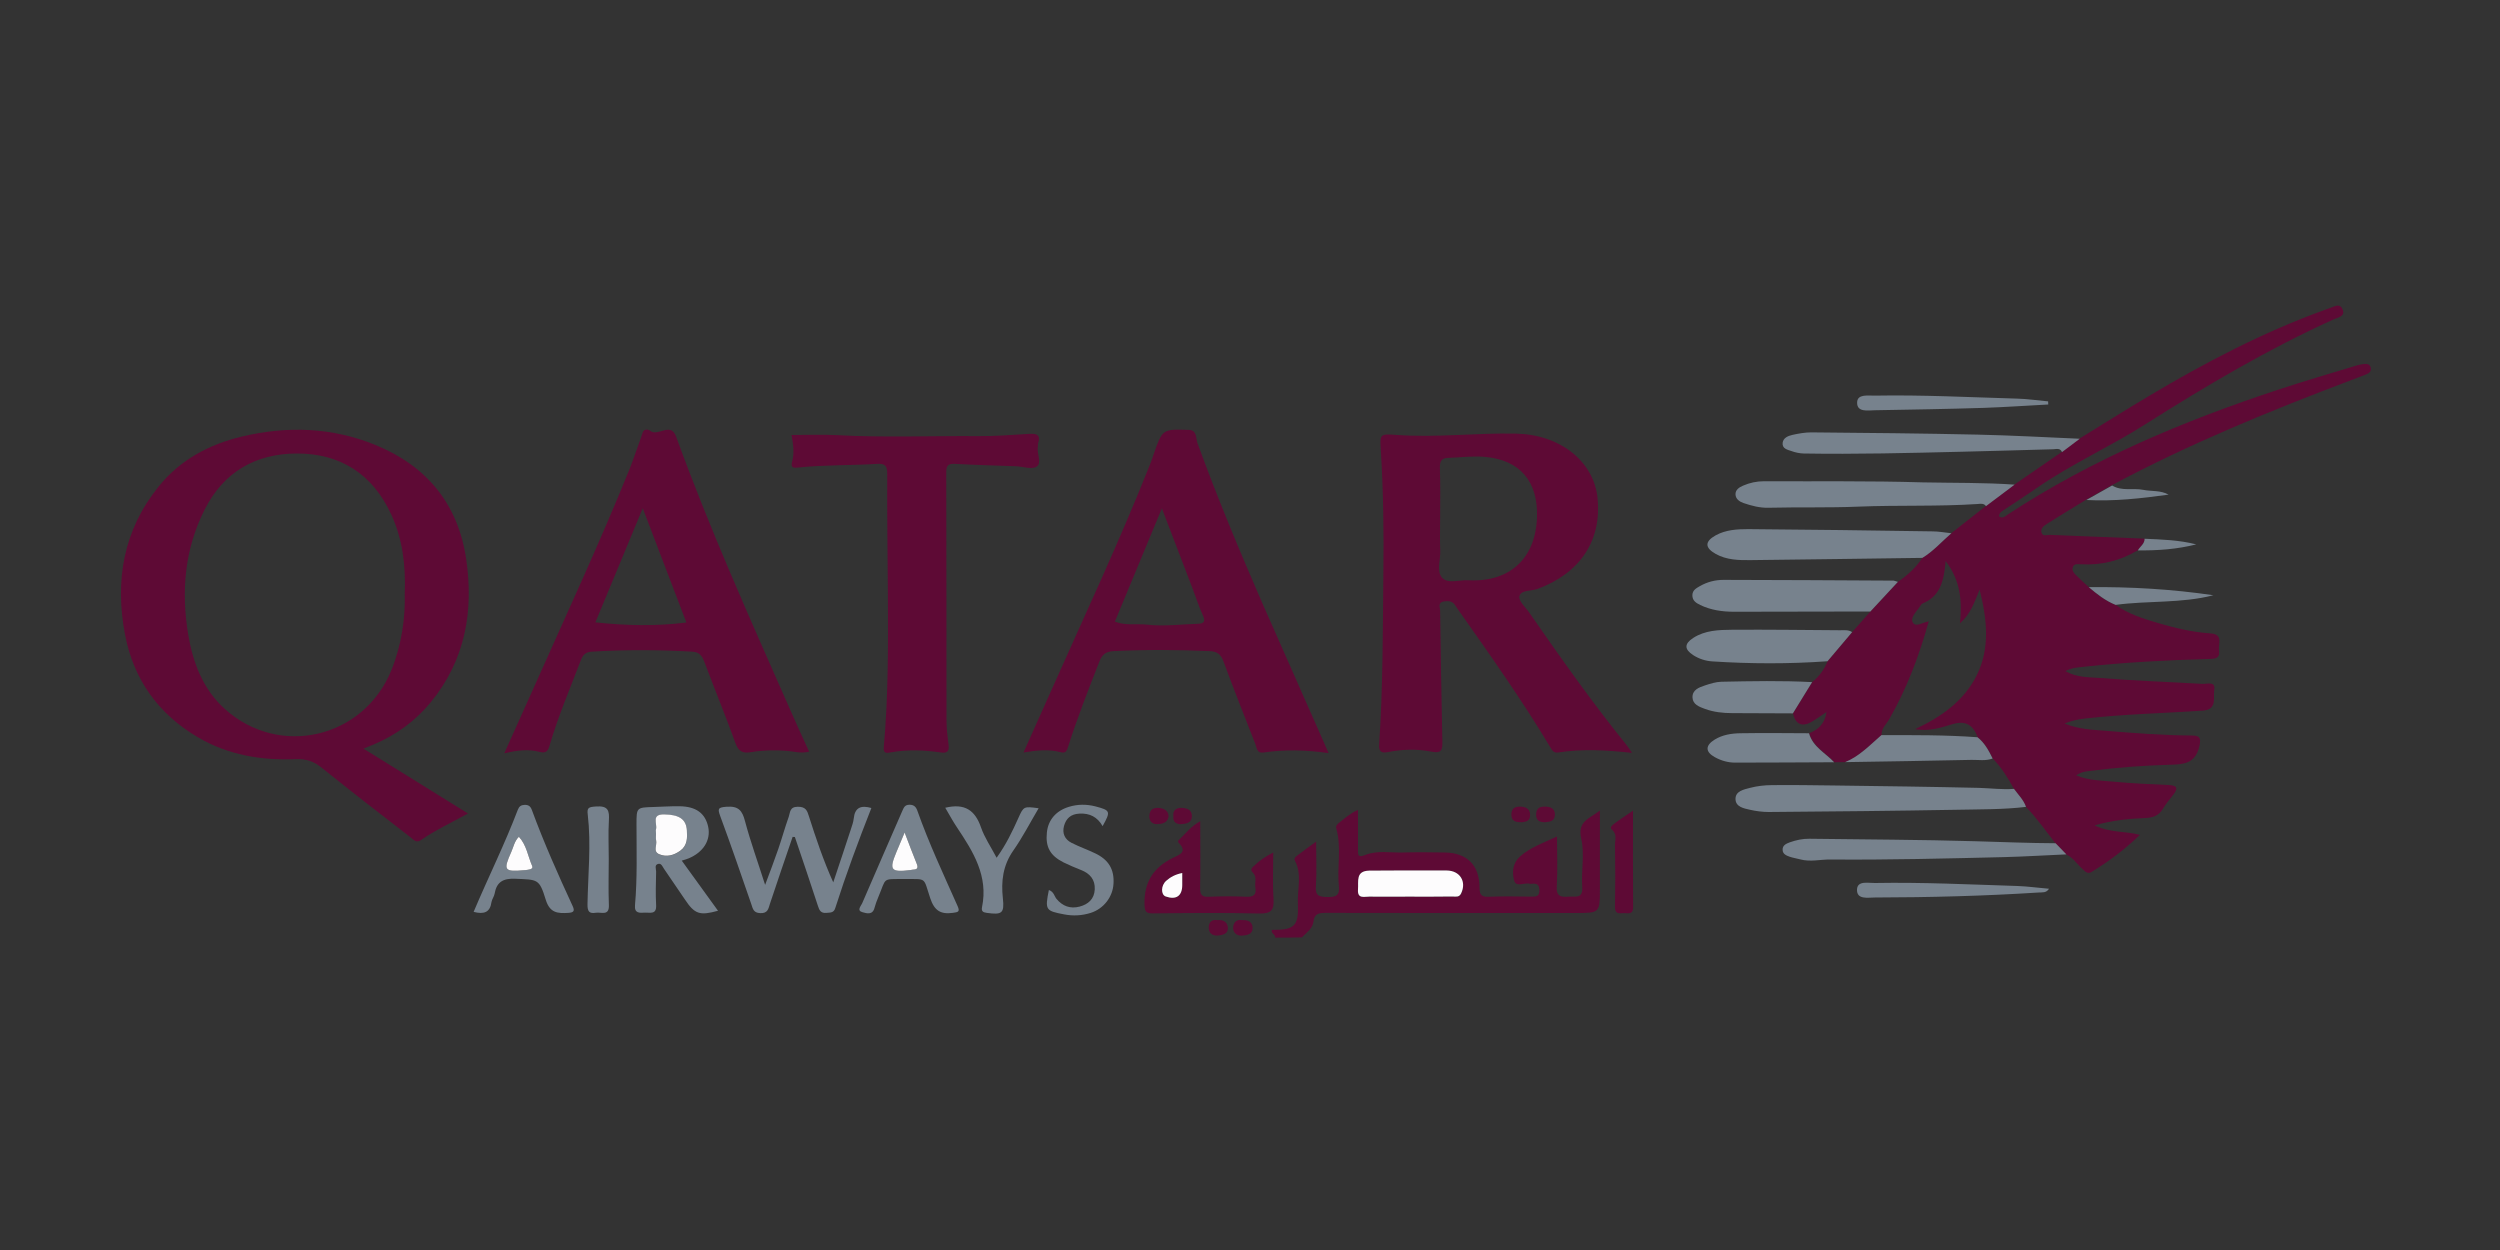 <?xml version="1.0" encoding="utf-8"?>
<!-- Generator: Adobe Illustrator 25.4.1, SVG Export Plug-In . SVG Version: 6.00 Build 0)  -->
<svg version="1.1" id="Layer_1" xmlns="http://www.w3.org/2000/svg" xmlns:xlink="http://www.w3.org/1999/xlink" x="0px" y="0px"
	 viewBox="0 0 200 100" style="enable-background:new 0 0 200 100;" xml:space="preserve">
<rect x="0" y="0" width="200" height="100" fill="#333333" stroke="none"/>
<style type="text/css">
	.st0{fill:#5E0A35;}
	.st1{fill:#77828D;}
	.st2{fill:#FDFCFD;}
</style>
<g>
	<path class="st0" d="M102.01,75.01c0.05-0.26-0.36-0.33-0.26-0.62c1.81,0.01,2.16-0.29,2.08-2.13c-0.05-1.13,0.35-2.31-0.24-3.41
		c-0.12-0.22,0.14-0.37,0.3-0.49c0.4-0.31,0.81-0.6,1.4-1.03c0,1.3,0.06,2.44-0.02,3.58c-0.06,0.79,0.3,0.84,0.93,0.85
		c0.67,0.01,0.99-0.11,0.91-0.87c-0.16-1.53,0.23-3.1-0.21-4.62c-0.06-0.22,0.1-0.34,0.23-0.45c0.44-0.35,0.86-0.74,1.51-1.03
		c0,1.11,0,2.13,0,3.16c0,0.4-0.05,0.7,0.57,0.45c0.97-0.39,2.02-0.17,3.03-0.2c1.11-0.03,2.22-0.02,3.33,0
		c1.78,0.02,2.78,1,2.79,2.78c0,0.57,0.13,0.79,0.74,0.76c1.14-0.05,2.28-0.02,3.42-0.01c0.36,0,0.63,0,0.63-0.5
		c0-0.47-0.2-0.57-0.6-0.53c-0.06,0.01-0.12,0.01-0.18,0c-0.42-0.12-1.09,0.32-1.24-0.27c-0.17-0.64-0.13-1.37,0.47-1.91
		c0.82-0.73,1.84-1.08,2.96-1.6c0,1.4,0.06,2.7-0.02,3.99c-0.05,0.82,0.34,0.87,0.95,0.82c0.53-0.04,1.15,0.21,1.09-0.78
		c-0.09-1.28,0.2-2.62-0.08-3.85c-0.32-1.39,0.62-1.6,1.49-2.25c0,2.19,0,4.21,0,6.23c0,1.96,0,1.96-1.93,1.96
		c-6.67,0-13.34,0.01-20.01-0.01c-0.56,0-0.9,0.07-0.97,0.69c-0.07,0.58-0.56,0.89-0.93,1.27
		C103.45,75.01,102.73,75.01,102.01,75.01z M112.69,71.73c1.17,0,2.34,0,3.51,0c0.25,0,0.54,0.09,0.7-0.25
		c0.44-0.95-0.1-1.83-1.15-1.83c-1.41-0.01-2.82,0-4.23,0c-0.66,0-1.32-0.01-1.98,0.01c-1.09,0.02-0.84,0.84-0.89,1.5
		c-0.06,0.79,0.49,0.58,0.9,0.58C110.59,71.74,111.64,71.73,112.69,71.73z"/>
	<path class="st0" d="M169.25,48.39c1.01,0.73,2.18,1.09,3.35,1.44c1.38,0.41,2.78,0.74,4.22,0.84c1.09,0.07,0.62,0.85,0.7,1.37
		c0.11,0.7-0.39,0.66-0.86,0.68c-3.35,0.09-6.7,0.27-10.03,0.63c-0.44,0.05-0.89,0.07-1.4,0.34c0.93,0.53,1.9,0.48,2.8,0.55
		c2.71,0.22,5.43,0.31,8.15,0.47c0.37,0.02,1.09-0.24,0.96,0.47c-0.11,0.59,0.29,1.59-0.92,1.67c-3.16,0.21-6.33,0.28-9.49,0.64
		c-0.52,0.06-1.04,0.18-1.56,0.39c1.08,0.46,2.23,0.5,3.36,0.59c2.27,0.18,4.53,0.36,6.81,0.37c0.64,0,0.77,0.19,0.6,0.9
		c-0.33,1.36-1.26,1.41-2.35,1.44c-2.09,0.06-4.18,0.21-6.26,0.48c-0.38,0.05-0.78,0.05-1.24,0.37c1.04,0.43,2.08,0.41,3.08,0.51
		c1.43,0.14,2.86,0.19,4.3,0.26c0.65,0.03,0.84,0.21,0.39,0.78c-0.3,0.37-0.6,0.75-0.85,1.16c-0.32,0.52-0.78,0.67-1.36,0.7
		c-1.3,0.06-2.59,0.16-4.08,0.59c1.26,0.61,2.43,0.44,3.62,0.76c-1.22,1.18-2.5,2.13-3.87,2.97c-0.32,0.19-0.49-0.04-0.69-0.21
		c-0.45-0.39-0.76-0.93-1.33-1.19c-0.29-0.3-0.57-0.59-0.86-0.89c-0.78-0.98-1.48-2.02-2.36-2.91c-0.2-0.56-0.62-0.98-0.96-1.44
		c-0.48-0.88-1-1.72-1.7-2.44c-0.32-0.63-0.65-1.25-1.21-1.7c-0.36-1.01-1-1.34-1.96-1.06c-0.98,0.29-1.95,0.62-3.04,0.41
		c2.09-0.98,3.92-2.25,4.95-4.35c1.04-2.14,0.82-4.36,0.21-6.81c-0.44,1.06-0.73,1.96-1.57,2.69c0.17-1.79,0.06-3.37-1.15-4.98
		c-0.13,1.6-0.44,2.83-1.85,3.4c-0.12,0.05-0.19,0.23-0.28,0.35c-0.27,0.35-0.7,0.81-0.5,1.16c0.24,0.43,0.78-0.01,1.28-0.08
		c-0.78,2.79-1.77,5.4-3.17,7.84c-0.23,0.4-0.64,0.73-0.6,1.26c-0.91,0.79-1.75,1.69-2.9,2.16c-0.29,0-0.59,0-0.88,0.01
		c-0.69-0.75-1.71-1.23-2.01-2.32c0.75-0.3,1.26-0.81,1.38-1.7c-0.4,0.27-0.8,0.56-1.22,0.8c-0.75,0.43-1.29,0.16-1.46-0.7
		c0.51-0.83,1.02-1.67,1.54-2.5c0.56-0.44,0.96-1.01,1.23-1.67c0.66-0.78,1.31-1.55,1.97-2.33c0.48-0.55,0.97-1.09,1.45-1.64
		c0.73-0.79,1.47-1.58,2.2-2.37c0.76-0.53,1.45-1.13,1.96-1.93c0.88-0.53,1.55-1.3,2.32-1.97c0.92-0.72,1.84-1.45,2.76-2.17
		c0.76-0.57,1.53-1.15,2.29-1.72c1.26-0.87,2.53-1.74,3.79-2.61c0.47-0.35,0.95-0.71,1.42-1.07c1.84-1.13,3.66-2.28,5.51-3.38
		c4.51-2.69,9.15-5.12,14.1-6.91c0.11-0.04,0.22-0.09,0.34-0.12c0.38-0.11,0.86-0.48,1.09,0.08c0.23,0.56-0.35,0.64-0.72,0.8
		c-5.25,2.38-10.2,5.31-15.06,8.39c-2.81,1.79-5.86,3.15-8.6,5.04c-0.89,0.61-1.79,1.2-2.69,1.8c-0.19,0.13-0.43,0.23-0.41,0.54
		c0.3,0.2,0.51-0.04,0.72-0.18c6.72-4.4,14.06-7.48,21.65-9.98c2.05-0.68,4.12-1.28,6.19-1.91c0.2-0.06,0.41-0.11,0.61-0.13
		c0.24-0.02,0.49-0.02,0.56,0.3c0.06,0.31-0.14,0.44-0.37,0.53c-0.39,0.16-0.78,0.3-1.17,0.45c-6.53,2.47-12.99,5.11-19.16,8.41
		c-0.69,0.39-1.37,0.78-2.06,1.16c-1.05,0.64-2.1,1.28-3.13,1.93c-0.25,0.16-0.55,0.37-0.45,0.71c0.1,0.34,0.46,0.17,0.71,0.18
		c2.51,0.11,5.02,0.2,7.54,0.3c0.01,0.42-0.36,0.61-0.54,0.93c-1.41,0.84-2.94,1.22-4.58,1.12c-0.23-0.01-0.51-0.06-0.62,0.22
		c-0.1,0.26,0.07,0.47,0.23,0.63c0.33,0.34,0.69,0.65,1.03,0.97C167.76,47.54,168.43,48.07,169.25,48.39z"/>
	<path class="st0" d="M29.08,59.89c2.87,1.78,5.56,3.45,8.36,5.19c-1.34,0.74-2.62,1.33-3.77,2.13c-0.39,0.27-0.62-0.07-0.86-0.25
		c-2.37-1.83-4.74-3.66-7.07-5.54c-0.63-0.51-1.25-0.72-2.05-0.69c-2.78,0.12-5.46-0.33-7.88-1.76c-3.13-1.85-5.11-4.59-5.8-8.16
		c-0.84-4.34-0.15-8.39,2.69-11.9c1.72-2.13,4.04-3.37,6.67-3.99c3.62-0.86,7.2-0.74,10.67,0.68c4.1,1.68,6.59,4.7,7.25,9.09
		c0.62,4.19-0.06,8.1-2.82,11.48c-1.24,1.51-2.78,2.63-4.58,3.39C29.68,59.64,29.47,59.73,29.08,59.89z M32.38,47.51
		c0.09-2.39-0.2-4.42-1.07-6.33c-1.48-3.23-4.06-4.92-7.6-4.9c-3.29,0.02-5.82,1.49-7.33,4.47c-1.61,3.18-1.9,6.56-1.32,10.03
		c0.38,2.25,1.18,4.36,2.92,5.93c4.36,3.94,11.11,2.36,13.33-3.09C32.14,51.56,32.43,49.41,32.38,47.51z"/>
	<path class="st0" d="M130.56,60.23c-2.1-0.23-4.01-0.33-5.91-0.03c-0.4,0.06-0.52-0.25-0.67-0.49c-2.22-3.7-4.71-7.22-7.19-10.74
		c-0.12-0.17-0.25-0.34-0.36-0.52c-0.22-0.39-0.59-0.39-0.95-0.33c-0.47,0.08-0.28,0.47-0.27,0.73c0.05,3.5,0.1,7,0.18,10.49
		c0.02,0.69-0.1,0.95-0.89,0.79c-1.15-0.23-2.32-0.19-3.48,0.04c-0.48,0.09-0.73-0.02-0.69-0.59c0.31-4.56,0.29-9.14,0.34-13.71
		c0.04-3.26,0-6.52-0.2-9.77c-0.08-1.35-0.12-1.41,1.2-1.31c3.21,0.24,6.41-0.17,9.61-0.1c3.52,0.07,6.25,2.21,6.53,5.21
		c0.32,3.38-1.43,5.98-4.83,7.22c-0.5,0.18-1.33,0.06-1.43,0.6c-0.07,0.37,0.52,0.89,0.82,1.33c2.49,3.59,5.01,7.16,7.76,10.56
		C130.26,59.76,130.34,59.91,130.56,60.23z M115.21,41.46c0,0.87-0.03,1.74,0.01,2.6c0.03,0.73-0.32,1.63,0.15,2.16
		c0.47,0.51,1.37,0.16,2.08,0.2c3.32,0.18,5.4-1.73,5.51-5.05c0.09-2.85-1.35-4.57-4.16-4.82c-0.98-0.09-1.97,0.05-2.96,0.08
		c-0.53,0.02-0.66,0.28-0.65,0.8C115.24,38.76,115.21,40.11,115.21,41.46z"/>
	<path class="st0" d="M64.73,60.13c-0.66,0.17-1.22-0.02-1.77-0.06c-0.97-0.08-1.92-0.06-2.86,0.1c-0.65,0.11-1.01-0.02-1.26-0.71
		c-0.79-2.19-1.68-4.35-2.5-6.53c-0.19-0.5-0.41-0.77-0.99-0.8c-2.67-0.15-5.33-0.16-7.99,0c-0.49,0.03-0.72,0.23-0.89,0.68
		c-0.86,2.26-1.82,4.49-2.5,6.82c-0.12,0.42-0.27,0.67-0.81,0.52c-0.87-0.23-1.77-0.14-2.82,0.12c0.83-1.84,1.59-3.53,2.34-5.21
		c2.59-5.82,5.28-11.59,7.67-17.5c0.32-0.8,0.59-1.63,0.89-2.44c0.06-0.17,0.11-0.34,0.17-0.51c0.12-0.35,0.48-0.25,0.6-0.15
		c0.63,0.51,1.64-0.75,2.08,0.47c2.7,7.45,5.96,14.68,9.16,21.93C63.71,57.92,64.21,59,64.73,60.13z M51.42,40.66
		c-1.31,3.17-2.53,6.11-3.79,9.13c2.47,0.26,4.83,0.32,7.28,0.01C53.76,46.78,52.63,43.83,51.42,40.66z"/>
	<path class="st0" d="M106.29,60.25c-1.81-0.26-3.51-0.3-5.2-0.05c-0.55,0.08-0.55-0.37-0.66-0.67c-0.86-2.2-1.73-4.39-2.55-6.61
		c-0.2-0.56-0.5-0.8-1.08-0.83c-2.58-0.11-5.15-0.13-7.73,0c-0.56,0.03-0.89,0.24-1.11,0.81c-0.88,2.25-1.77,4.5-2.5,6.81
		c-0.1,0.33-0.2,0.58-0.59,0.47c-0.94-0.25-1.89-0.17-2.99,0.02c0.72-1.61,1.39-3.09,2.05-4.58c2.73-6.15,5.6-12.23,8.08-18.49
		c0.1-0.25,0.19-0.5,0.27-0.76c0.71-2.04,0.71-2.05,2.82-1.98c0.68,0.02,0.56,0.69,0.7,1.07c1.6,4.38,3.39,8.68,5.26,12.96
		C102.78,52.31,104.5,56.19,106.29,60.25z M89.19,49.73c0.87,0.34,1.72,0.15,2.55,0.24c1.37,0.16,2.75-0.03,4.12-0.07
		c0.49-0.01,0.58-0.23,0.36-0.69c-0.32-0.7-0.55-1.45-0.83-2.17c-0.78-2.05-1.57-4.1-2.44-6.37C91.65,43.82,90.43,46.75,89.19,49.73
		z"/>
	<path class="st0" d="M63.32,34.8c1.22,0,2.42-0.05,3.61,0.01c3.78,0.21,7.56,0.05,11.34,0.08c1.35,0.01,2.69-0.1,4.04-0.18
		c0.57-0.03,0.97,0.03,0.74,0.75c-0.03,0.08,0,0.18-0.02,0.27c-0.11,0.55,0.35,1.3-0.1,1.6c-0.38,0.25-1.09-0.01-1.66-0.03
		c-1.62-0.06-3.23-0.1-4.85-0.19c-0.53-0.03-0.73,0.1-0.72,0.69c0.02,6.62,0.01,13.24,0.02,19.86c0,0.65,0.09,1.31,0.17,1.96
		c0.06,0.5-0.16,0.65-0.61,0.58c-1.34-0.2-2.68-0.25-4.02-0.01c-0.25,0.04-0.61,0.15-0.56-0.4c0.37-4.08,0.35-8.18,0.33-12.28
		c-0.02-3.2-0.07-6.41-0.05-9.61c0-0.64-0.18-0.83-0.81-0.79c-2.09,0.13-4.19,0.07-6.28,0.29c-0.33,0.03-0.68,0.09-0.52-0.48
		C63.57,36.22,63.45,35.5,63.32,34.8z"/>
	<path class="st1" d="M161.12,63.11c0.34,0.47,0.77,0.88,0.96,1.44c-1.82,0.22-3.65,0.19-5.47,0.23
		c-5.04,0.09-10.07,0.14-15.11,0.18c-0.5,0-1.02-0.07-1.51-0.18c-0.49-0.11-1.13-0.23-1.15-0.84c-0.02-0.66,0.67-0.78,1.16-0.91
		c0.57-0.15,1.18-0.22,1.78-0.22c1.68-0.02,3.36,0.01,5.04,0.03c3.84,0.05,7.67,0.1,11.51,0.19
		C159.27,63.06,160.19,63.18,161.12,63.11z"/>
	<path class="st1" d="M156.11,42.66c-0.77,0.66-1.44,1.44-2.32,1.97c-4.58,0.06-9.17,0.13-13.75,0.18c-0.95,0.01-1.92-0.01-2.79-0.5
		c-0.87-0.49-0.88-0.99,0-1.48c0.81-0.45,1.72-0.5,2.61-0.5c4.91,0.04,9.83,0.1,14.74,0.18C155.11,42.51,155.61,42.61,156.11,42.66z
		"/>
	<path class="st1" d="M161.17,38.77c-0.76,0.57-1.53,1.15-2.29,1.72c-0.17-0.24-0.43-0.19-0.66-0.17c-3.17,0.21-6.36,0.08-9.53,0.21
		c-2.4,0.1-4.8,0.03-7.2,0.09c-0.7,0.02-1.37-0.16-2.02-0.38c-0.31-0.11-0.62-0.32-0.63-0.69c-0.01-0.37,0.3-0.57,0.61-0.7
		c0.53-0.23,1.08-0.35,1.66-0.35c4.23,0.02,8.47-0.04,12.7,0.09C156.26,38.64,158.72,38.6,161.17,38.77z"/>
	<path class="st1" d="M63.41,66.95c-0.61,1.78-1.22,3.56-1.81,5.34c-0.13,0.39-0.16,0.79-0.78,0.76c-0.55-0.02-0.59-0.35-0.72-0.73
		c-0.81-2.35-1.62-4.7-2.48-7.03c-0.21-0.58-0.2-0.7,0.5-0.75c0.96-0.07,1.26,0.3,1.48,1.15c0.44,1.65,1.02,3.25,1.61,5.1
		c0.4-1.08,0.75-1.98,1.06-2.89c0.29-0.85,0.53-1.72,0.83-2.56c0.12-0.34,0.06-0.8,0.73-0.8c0.62,0,0.74,0.29,0.88,0.75
		c0.56,1.76,1.15,3.52,1.95,5.3c0.47-1.42,0.95-2.83,1.41-4.25c0.09-0.28,0.2-0.57,0.23-0.87c0.09-0.87,0.58-1.07,1.41-0.83
		c-1.04,2.64-2.03,5.31-2.89,8.01c-0.12,0.39-0.4,0.35-0.71,0.38c-0.43,0.04-0.56-0.19-0.67-0.54c-0.6-1.85-1.23-3.69-1.85-5.53
		C63.53,66.96,63.47,66.95,63.41,66.95z"/>
	<path class="st1" d="M151.83,46.55c-0.73,0.79-1.47,1.58-2.2,2.37c-3.63,0.01-7.27,0.01-10.9,0.02c-0.94,0-1.86-0.13-2.71-0.54
		c-0.33-0.16-0.64-0.35-0.63-0.79c0.01-0.4,0.31-0.55,0.6-0.72c0.59-0.34,1.23-0.5,1.9-0.5c4.54,0.01,9.07,0.03,13.61,0.06
		C151.6,46.47,151.72,46.52,151.83,46.55z"/>
	<path class="st1" d="M166.38,35.1c-0.47,0.36-0.95,0.71-1.42,1.07c-0.14-0.35-0.45-0.24-0.7-0.23c-2.46,0.06-4.91,0.15-7.37,0.2
		c-4.2,0.1-8.4,0.21-12.6,0.14c-0.32-0.01-0.66-0.08-0.96-0.19c-0.32-0.11-0.77-0.19-0.72-0.66c0.05-0.41,0.44-0.56,0.79-0.64
		c0.49-0.11,1.01-0.2,1.51-0.2c4.44,0.04,8.88,0.08,13.31,0.18C160.94,34.83,163.66,34.98,166.38,35.1z"/>
	<path class="st1" d="M148.17,50.57c-0.66,0.78-1.31,1.55-1.97,2.33c-3.08,0.22-6.16,0.21-9.24,0.01c-0.54-0.04-1.06-0.21-1.52-0.51
		c-0.7-0.46-0.7-0.9,0.01-1.36c0.95-0.62,2.05-0.65,3.12-0.66c2.88-0.02,5.76,0.02,8.63,0.04
		C147.54,50.42,147.88,50.37,148.17,50.57z"/>
	<path class="st0" d="M96.02,65.7c0,1.87,0.02,3.61-0.01,5.34c-0.01,0.55,0.15,0.73,0.71,0.7c0.99-0.04,1.98-0.05,2.97,0
		c0.59,0.03,0.84-0.16,0.74-0.75c-0.07-0.4,0.16-0.83-0.21-1.19c-0.27-0.26,0-0.43,0.16-0.58c0.39-0.38,0.82-0.68,1.48-1.02
		c0,1.3-0.06,2.51,0.02,3.71c0.06,0.92-0.19,1.19-1.15,1.17c-2.82-0.07-5.65-0.04-8.47-0.01c-0.57,0.01-0.68-0.11-0.7-0.73
		c-0.04-1.77,0.71-2.94,2.27-3.71c0.46-0.23,1.22-0.44,0.47-1.2c-0.14-0.14,0.04-0.27,0.14-0.36C94.91,66.61,95.31,66.08,96.02,65.7
		z M94.58,69.84c-0.56,0.11-0.95,0.33-1.28,0.62c-0.44,0.38-0.44,1.12-0.04,1.26c0.84,0.3,1.32-0.04,1.32-0.92
		C94.58,70.51,94.58,70.21,94.58,69.84z"/>
	<path class="st1" d="M164.45,67.46c0.29,0.3,0.57,0.59,0.86,0.89c-1.67,0.07-3.35,0.18-5.02,0.22c-4.62,0.11-9.24,0.23-13.86,0.19
		c-0.8-0.01-1.6,0.21-2.41-0.01c-0.29-0.08-0.59-0.12-0.87-0.22c-0.25-0.09-0.53-0.21-0.54-0.53c-0.02-0.37,0.27-0.5,0.56-0.61
		c0.51-0.18,1.04-0.3,1.58-0.29c4.44,0.06,8.88,0.07,13.32,0.2C160.19,67.36,162.32,67.45,164.45,67.46z"/>
	<path class="st1" d="M54.54,68.85c1.01,1.39,1.95,2.7,2.9,4.01c-1.47,0.41-1.87,0.27-2.66-0.92c-0.55-0.82-1.11-1.64-1.67-2.45
		c-0.11-0.16-0.2-0.44-0.45-0.38c-0.33,0.08-0.17,0.4-0.17,0.61c-0.02,0.9-0.05,1.8,0,2.69c0.04,0.78-0.48,0.58-0.89,0.6
		c-0.43,0.02-0.86,0.08-0.8-0.6c0.19-2.15,0.12-4.3,0.12-6.46c0-1.35,0-1.35,1.35-1.39c0.69-0.02,1.38-0.07,2.07-0.06
		c1.34,0.01,2.09,0.56,2.32,1.67c0.21,1.04-0.39,2.01-1.57,2.5C54.95,68.73,54.8,68.77,54.54,68.85z M52.48,66.7
		c0,0.18-0.03,0.37,0.01,0.54c0.09,0.37-0.28,0.89,0.25,1.11c0.6,0.25,1.18,0.08,1.69-0.29c0.57-0.41,0.56-1.02,0.52-1.63
		c-0.06-0.9-0.62-1.25-1.81-1.27c-1.08-0.02-0.53,0.75-0.66,1.19C52.46,66.45,52.48,66.58,52.48,66.7z"/>
	<path class="st1" d="M37.89,72.95c1.17-2.77,2.49-5.42,3.54-8.18c0.1-0.26,0.26-0.37,0.53-0.38c0.32-0.01,0.48,0.11,0.59,0.41
		c0.96,2.61,2.09,5.15,3.26,7.68c0.18,0.39,0.1,0.52-0.34,0.55c-0.85,0.05-1.48,0.02-1.81-1.05c-0.52-1.69-0.63-1.6-2.45-1.68
		c-0.95-0.04-1.48,0.25-1.64,1.19c-0.04,0.23-0.21,0.44-0.25,0.67C39.21,72.98,38.73,73.17,37.89,72.95z M41.51,66.94
		c-0.37,0.36-0.43,0.82-0.61,1.22c-0.66,1.48-0.57,1.6,1.09,1.45c0.12-0.01,0.24-0.03,0.35-0.05c0.15-0.03,0.31-0.11,0.23-0.29
		C42.23,68.5,42.13,67.61,41.51,66.94z"/>
	<path class="st1" d="M72.34,70.32c-1.82,0.02-1.4-0.15-2.08,1.46c-0.12,0.28-0.22,0.56-0.3,0.85c-0.15,0.59-0.63,0.44-0.95,0.35
		c-0.5-0.13-0.14-0.49-0.04-0.71c1.06-2.47,2.15-4.94,3.22-7.41c0.12-0.27,0.2-0.47,0.55-0.48c0.37-0.01,0.54,0.17,0.65,0.48
		c0.92,2.6,2.09,5.09,3.21,7.61c0.22,0.48,0.05,0.5-0.38,0.56c-0.97,0.13-1.47-0.18-1.8-1.17C73.84,70.13,74.19,70.34,72.34,70.32z
		 M72.37,66.6c-0.27,0.65-0.47,1.11-0.66,1.57c-0.59,1.45-0.45,1.63,1.16,1.43c0.06-0.01,0.12-0.03,0.18-0.03
		c0.3-0.01,0.44-0.11,0.3-0.44C73.04,68.36,72.75,67.59,72.37,66.6z"/>
	<path class="st1" d="M144.97,54.57c-0.51,0.83-1.02,1.67-1.54,2.5c-1.61-0.01-3.23-0.01-4.84-0.02c-0.75,0-1.49-0.08-2.2-0.34
		c-0.46-0.17-0.96-0.35-0.99-0.9c-0.03-0.62,0.52-0.82,1.01-0.98c0.42-0.14,0.87-0.28,1.3-0.29
		C140.14,54.49,142.56,54.44,144.97,54.57z"/>
	<path class="st1" d="M83.91,71.2c0.4,0.14,0.43,0.49,0.61,0.71c0.49,0.59,1.11,0.81,1.84,0.62c0.69-0.18,1.18-0.6,1.22-1.37
		c0.04-0.79-0.38-1.28-1.1-1.56c-0.47-0.18-0.94-0.39-1.4-0.61c-1.07-0.54-1.45-1.23-1.33-2.39c0.1-1,0.72-1.73,1.75-2.05
		c0.71-0.22,1.42-0.22,2.13-0.04c1.21,0.32,1.24,0.39,0.58,1.58c-0.42-0.73-1.03-1.05-1.87-1c-0.68,0.04-1.05,0.38-1.22,0.99
		c-0.16,0.6,0.07,1.08,0.61,1.35c0.61,0.31,1.27,0.54,1.89,0.84c1.07,0.51,1.53,1.28,1.46,2.43c-0.06,1.06-0.79,2-1.82,2.33
		c-0.7,0.22-1.41,0.26-2.13,0.12C83.64,72.87,83.59,72.79,83.91,71.2z"/>
	<path class="st1" d="M147.61,60.97c1.15-0.47,1.99-1.37,2.9-2.16c2.56,0,5.13-0.02,7.69,0.17c0.57,0.45,0.9,1.07,1.21,1.7
		c-0.55,0.21-1.13,0.1-1.69,0.11C154.36,60.87,150.99,60.91,147.61,60.97z"/>
	<path class="st1" d="M75.62,64.62c1.57-0.38,2.39,0.21,2.86,1.57c0.28,0.81,0.78,1.54,1.25,2.43c0.76-1.06,1.26-2.11,1.74-3.18
		c0.42-0.94,0.43-0.94,1.62-0.78c-0.68,1.15-1.28,2.32-2.03,3.39c-0.83,1.19-0.98,2.45-0.83,3.82c0.13,1.19-0.07,1.33-1.29,1.16
		c-0.31-0.04-0.44-0.14-0.38-0.45c0.52-2.49-0.7-4.44-1.99-6.37C76.24,65.72,75.96,65.2,75.62,64.62z"/>
	<path class="st1" d="M144.72,58.66c0.3,1.09,1.31,1.57,2.01,2.32c-2.64,0.01-5.28,0.03-7.92,0.03c-0.57,0-1.13-0.16-1.63-0.44
		c-0.76-0.42-0.77-0.93-0.01-1.4c0.63-0.39,1.35-0.5,2.07-0.51C141.06,58.63,142.89,58.65,144.72,58.66z"/>
	<path class="st1" d="M163.86,32.36c-1.72,0.09-3.44,0.21-5.16,0.27c-2.9,0.09-5.81,0.14-8.71,0.19c-0.56,0.01-1.44,0.18-1.42-0.62
		c0.01-0.7,0.87-0.54,1.41-0.55c3.8-0.07,7.6,0.13,11.4,0.24c0.83,0.02,1.65,0.15,2.47,0.22C163.86,32.19,163.86,32.28,163.86,32.36
		z"/>
	<path class="st1" d="M163.92,71.1c-0.22,0.35-0.53,0.28-0.82,0.3c-4.37,0.28-8.74,0.39-13.12,0.4c-0.55,0-1.45,0.19-1.42-0.64
		c0.03-0.73,0.89-0.51,1.43-0.52c3.81-0.07,7.62,0.12,11.42,0.24C162.24,70.91,163.07,71.03,163.92,71.1z"/>
	<path class="st1" d="M48.7,68.71c0,1.23-0.04,2.45,0.01,3.68c0.04,0.92-0.61,0.56-1.04,0.63c-0.55,0.09-0.68-0.12-0.67-0.69
		c0.04-2.39,0.3-4.77,0.02-7.16c-0.07-0.55,0.06-0.61,0.64-0.65c1.01-0.08,1.1,0.34,1.05,1.14C48.65,66.68,48.7,67.69,48.7,68.71z"
		/>
	<path class="st0" d="M130.64,64.85c0,2.71-0.01,5.22,0.01,7.73c0,0.62-0.41,0.46-0.74,0.47c-0.34,0.01-0.72,0.12-0.71-0.49
		c0.03-1.65,0.03-3.3,0-4.94c-0.01-0.42,0.2-0.88-0.25-1.25c-0.22-0.19,0.06-0.38,0.21-0.49C129.58,65.56,130.03,65.27,130.64,64.85
		z"/>
	<path class="st1" d="M169.25,48.39c-0.82-0.33-1.49-0.86-2.15-1.42c3.34-0.03,6.66,0.16,9.97,0.65
		C174.5,48.28,171.84,48.04,169.25,48.39z"/>
	<path class="st1" d="M166.91,40c0.69-0.39,1.37-0.78,2.06-1.16c0.78,0.48,1.67,0.18,2.5,0.35c0.66,0.13,1.37,0.02,2.02,0.38
		C171.31,39.87,169.12,40.12,166.91,40z"/>
	<path class="st1" d="M171.03,44.03c0.17-0.31,0.54-0.51,0.54-0.93c1.38,0.06,2.76,0.1,4.13,0.45
		C174.16,43.94,172.61,44.05,171.03,44.03z"/>
	<path class="st0" d="M121.75,65.78c-0.54,0.01-0.83-0.12-0.84-0.59c-0.01-0.5,0.27-0.68,0.73-0.66c0.43,0.02,0.76,0.17,0.77,0.66
		C122.42,65.74,121.99,65.74,121.75,65.78z"/>
	<path class="st0" d="M123.59,65.78c-0.48,0-0.71-0.18-0.7-0.64c0.01-0.53,0.35-0.63,0.78-0.61c0.44,0.02,0.75,0.2,0.72,0.69
		C124.35,65.76,123.91,65.73,123.59,65.78z"/>
	<path class="st0" d="M93.49,65.3c-0.08,0.56-0.55,0.62-0.94,0.63c-0.38,0-0.64-0.24-0.6-0.71c0.04-0.49,0.37-0.61,0.73-0.59
		C93.06,64.66,93.45,64.8,93.49,65.3z"/>
	<path class="st0" d="M99.39,73.61c0.5-0.03,0.82,0.18,0.82,0.64c0,0.5-0.45,0.57-0.84,0.6c-0.42,0.03-0.72-0.22-0.72-0.62
		C98.66,73.79,98.93,73.52,99.39,73.61z"/>
	<path class="st0" d="M93.87,65.3c-0.07-0.49,0.25-0.68,0.63-0.67c0.41,0.01,0.87,0.12,0.85,0.69c-0.02,0.53-0.49,0.58-0.84,0.61
		C94.15,65.96,93.81,65.78,93.87,65.3z"/>
	<path class="st0" d="M97.39,73.61c0.48-0.05,0.81,0.16,0.84,0.6c0.03,0.5-0.41,0.6-0.8,0.63c-0.46,0.04-0.75-0.21-0.73-0.67
		C96.71,73.76,96.96,73.53,97.39,73.61z"/>
	<path class="st2" d="M112.69,71.73c-1.05,0-2.1,0.01-3.15,0c-0.4-0.01-0.96,0.21-0.9-0.58c0.05-0.66-0.2-1.47,0.89-1.5
		c0.66-0.01,1.32-0.01,1.98-0.01c1.41,0,2.82-0.01,4.23,0c1.06,0.01,1.6,0.89,1.15,1.83c-0.16,0.34-0.44,0.25-0.7,0.25
		C115.03,71.74,113.86,71.73,112.69,71.73z"/>
	<path class="st2" d="M94.58,69.84c0,0.37,0,0.67,0,0.96c0,0.88-0.49,1.21-1.32,0.92c-0.4-0.14-0.4-0.88,0.04-1.26
		C93.63,70.17,94.02,69.95,94.58,69.84z"/>
	<path class="st2" d="M52.48,66.7c0-0.12-0.03-0.25,0-0.36c0.12-0.44-0.42-1.21,0.66-1.19c1.18,0.02,1.75,0.37,1.81,1.27
		c0.04,0.61,0.04,1.22-0.52,1.63c-0.51,0.37-1.09,0.54-1.69,0.29c-0.53-0.22-0.16-0.73-0.25-1.11
		C52.45,67.07,52.48,66.88,52.48,66.7z"/>
	<path class="st2" d="M41.51,66.94c0.62,0.67,0.72,1.56,1.06,2.33c0.08,0.19-0.07,0.26-0.23,0.29c-0.12,0.03-0.23,0.04-0.35,0.05
		c-1.66,0.15-1.75,0.03-1.09-1.45C41.08,67.76,41.15,67.3,41.51,66.94z"/>
	<path class="st2" d="M72.37,66.6c0.38,0.99,0.67,1.77,0.98,2.53c0.13,0.33,0,0.43-0.3,0.44c-0.06,0-0.12,0.02-0.18,0.03
		c-1.61,0.2-1.76,0.02-1.16-1.43C71.9,67.71,72.09,67.25,72.37,66.6z"/>
</g>
</svg>

